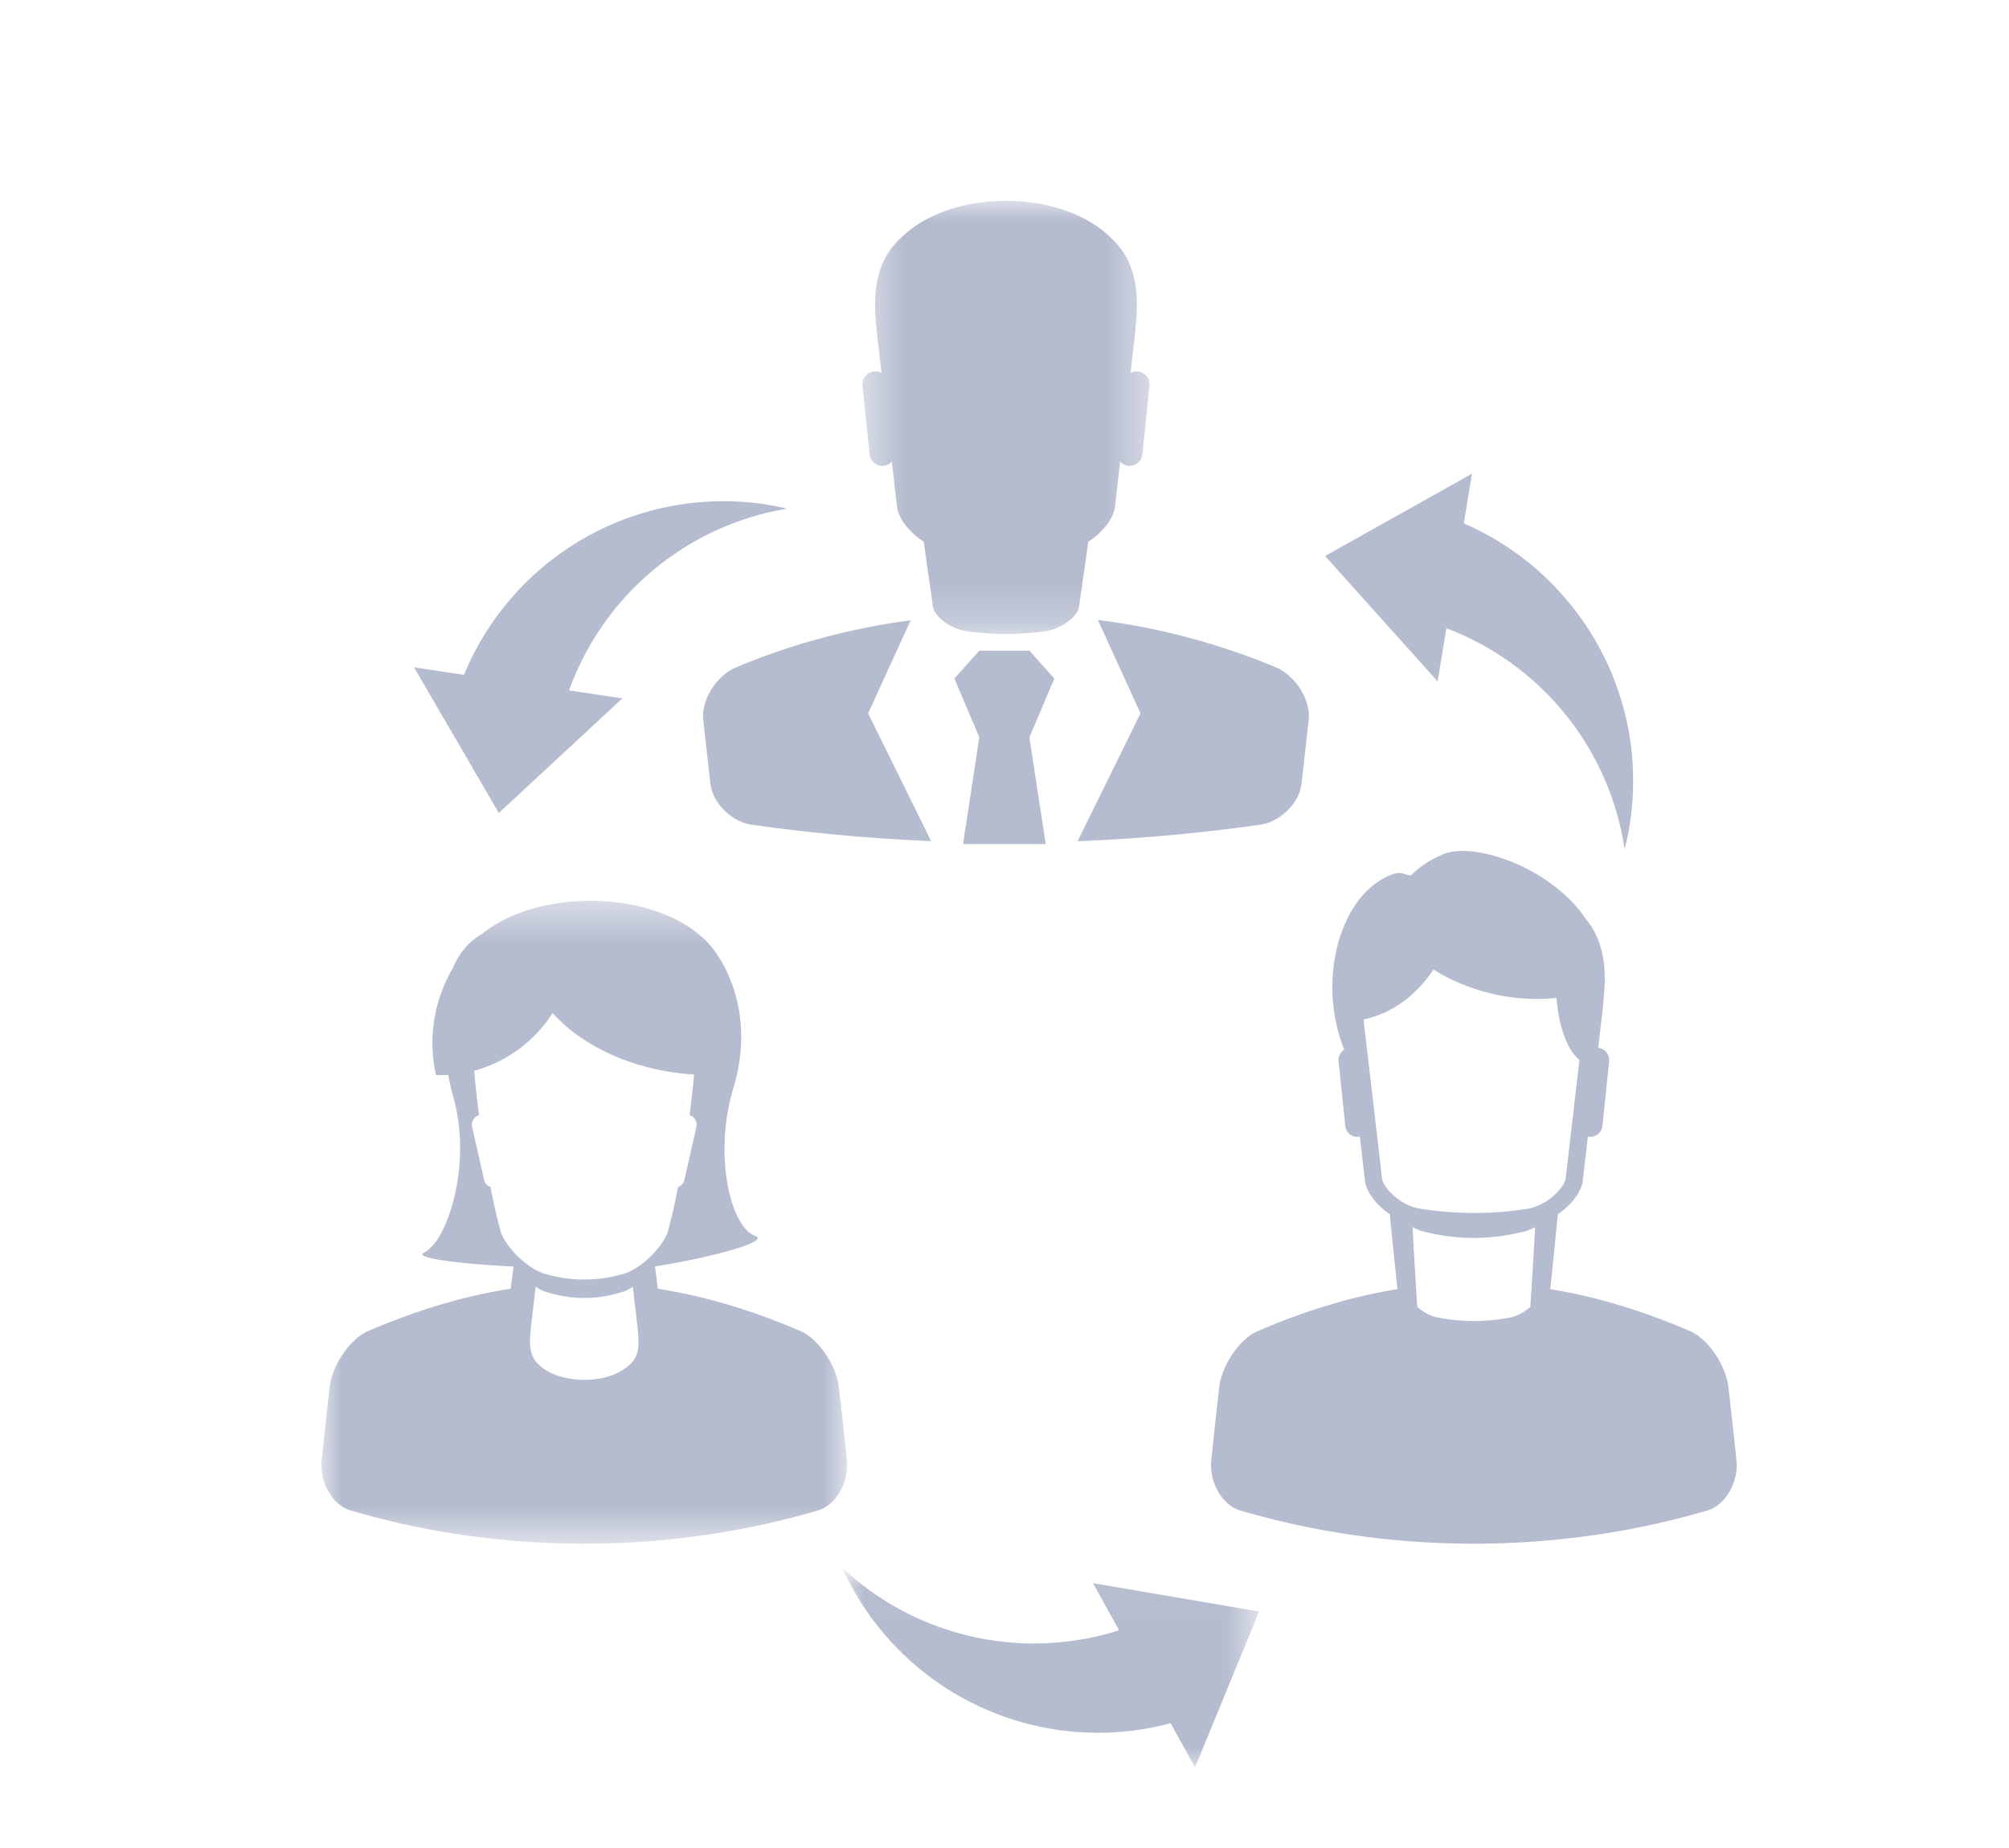 <svg xmlns="http://www.w3.org/2000/svg" xmlns:xlink="http://www.w3.org/1999/xlink" width="50" height="46" viewBox="0 0 50 46">
    <defs>
        <path id="a" d="M.462.008H7.61v10.78H.462z"/>
        <path id="c" d="M0 .432h13.083v16.001H0z"/>
        <path id="e" d="M.962.033h10.375V5H.962z"/>
    </defs>
    <g fill="none" fill-rule="evenodd">
        <path fill="#B5BCCF" d="M31.78 16.622a17.007 17.007 0 0 0-4.457-1.191l1.062 2.325-1.566 3.183a44.689 44.689 0 0 0 4.574-.415c.496-.087.944-.545.998-1.01.063-.532.12-1.065.18-1.598.053-.464-.295-1.064-.791-1.294M22.665 15.441a16.985 16.985 0 0 0-4.371 1.181c-.496.231-.844.83-.791 1.294.058.533.117 1.066.18 1.598.054.465.502.923.998 1.01 1.49.213 2.99.35 4.492.412l-1.567-3.18 1.059-2.315zM25.62 16.196h-1.246l-.621.694.62 1.463-.405 2.658h2.058l-.406-2.658.62-1.463z"/>
        <g transform="translate(21 4.992)">
            <mask id="b" fill="#fff">
                <use xlink:href="#a"/>
            </mask>
            <path fill="#B5BCCF" d="M6.085 8.492c.37-.24.639-.591.666-.884L6.878 6.5a.321.321 0 0 0 .555-.186l.175-1.707a.32.32 0 0 0-.472-.315l.113-.974c.029-.445.248-1.632-.607-2.397C5.4-.297 2.672-.297 1.432.92.576 1.686.797 2.873.826 3.318c.039.324.076.649.114.974a.322.322 0 0 0-.475.315l.178 1.707a.32.32 0 0 0 .554.186c.04.369.084.738.127 1.108.028.293.295.644.666.884.076.535.153 1.07.227 1.607.027.239.404.547.84.623a7.25 7.25 0 0 0 1.963 0c.435-.076.812-.384.837-.623l.229-1.607" mask="url(#b)"/>
        </g>
        <path fill="#B5BCCF" d="M38.088 32.529a1.09 1.09 0 0 1-.458.256c-.625.13-1.273.13-1.897 0a1.099 1.099 0 0 1-.46-.256c-.042-.663-.082-1.325-.118-1.987.065.037.13.07.2.092.869.24 1.784.24 2.653 0 .068-.023.135-.055.199-.091-.036.662-.076 1.323-.12 1.986m-3.691-3.196l-.46-3.957c.699-.143 1.312-.598 1.738-1.242a4.92 4.92 0 0 0 3.065.707c.055.72.266 1.293.57 1.543l-.341 2.938c-.02.21-.406.652-.913.76a8.47 8.47 0 0 1-2.765-.005c-.49-.104-.877-.546-.894-.744m8.82 7.013c-.063-.607-.13-1.213-.2-1.82-.061-.529-.481-1.165-.923-1.379-1.204-.52-2.365-.872-3.511-1.058.068-.622.129-1.243.19-1.864.349-.238.597-.572.623-.854.04-.36.083-.72.125-1.082l.028.007a.305.305 0 0 0 .334-.27l.166-1.61a.302.302 0 0 0-.27-.332h-.002l.117-1.003c.027-.408.212-1.44-.42-2.2-.88-1.304-2.78-1.924-3.53-1.626a2.5 2.5 0 0 0-.834.54 1.344 1.344 0 0 0-.126-.028.396.396 0 0 0-.321-.005c-1.272.447-1.92 2.576-1.207 4.367a.302.302 0 0 0-.14.287l.167 1.61a.302.302 0 0 0 .332.27l.029-.007c.043.361.083.721.125 1.082.025.282.273.616.622.854.06.621.123 1.242.19 1.863-1.145.187-2.307.538-3.511 1.06-.442.213-.862.85-.924 1.378-.07.606-.136 1.212-.198 1.82-.057.53.252 1.097.694 1.244 3.75 1.114 7.93 1.113 11.68 0 .442-.148.75-.715.696-1.245"/>
        <g transform="translate(8 21.992)">
            <mask id="d" fill="#fff">
                <use xlink:href="#c"/>
            </mask>
            <path fill="#B5BCCF" d="M7.684 11.965c-.255.25-.678.39-1.143.39-.465 0-.887-.14-1.129-.377-.245-.217-.235-.529-.207-.83l.007-.086.12-1.022c.07.044.141.083.21.11.68.222 1.317.223 1.998 0 .071-.027.14-.066.21-.11l.12 1.022.006.085c.03.302.04.614-.192.818m-3.478-4.41a.25.25 0 0 1-.158-.18L3.751 6.06a.251.251 0 0 1 .17-.295 37.525 37.525 0 0 1-.1-.879c-.005-.06-.013-.139-.019-.225a3.367 3.367 0 0 0 1.951-1.435c.773.85 2.048 1.436 3.52 1.53l-.01.13c-.03.293-.064.586-.1.88a.25.25 0 0 1 .168.294l-.296 1.315a.252.252 0 0 1-.159.18c-.07.358-.149.712-.24 1.058-.044.183-.197.415-.397.623-.032.032-.064.064-.098.095l-.058.053c-.03.026-.062.05-.093.075-.024.018-.046.037-.07.054a1.684 1.684 0 0 1-.12.075c-.01.006-.02.015-.03.02a1.287 1.287 0 0 1-.198.092 3.45 3.45 0 0 1-2.06 0 1.394 1.394 0 0 1-.292-.15 1.515 1.515 0 0 1-.144-.105 2.419 2.419 0 0 1-.239-.214s0-.002-.002-.003c-.196-.204-.345-.433-.388-.615-.092-.346-.17-.7-.24-1.058m8.87 6.798c-.063-.607-.128-1.213-.199-1.819-.064-.529-.484-1.165-.923-1.38-1.23-.53-2.415-.885-3.583-1.068l-.069-.554c1.364-.217 2.882-.618 2.49-.76-.612-.223-1.046-2.012-.538-3.69.584-1.943-.306-3.349-.774-3.739C8.181.155 5.37.13 3.994 1.258c-.018.011-.038.017-.055.028-.304.191-.522.475-.672.824a3.683 3.683 0 0 0-.418 2.656c.035.001.07.005.107.005.067 0 .131-.002.198-.006.038.192.083.386.136.58.461 1.671-.158 3.561-.733 3.84-.29.14.884.281 2.223.35-.025.183-.047.367-.07.551-1.169.183-2.35.537-3.58 1.068-.442.215-.862.851-.925 1.38-.07.605-.136 1.212-.199 1.82-.055.528.253 1.096.695 1.244 3.751 1.114 7.93 1.113 11.681 0 .442-.148.75-.716.694-1.245" mask="url(#d)"/>
        </g>
        <path fill="#B5BCCF" d="M12.414 20.236l-2.11-3.625 1.244.186a6.985 6.985 0 0 1 7.483-4.245c.189.029.374.066.557.11a6.984 6.984 0 0 0-5.425 4.524l1.326.198-3.075 2.853z"/>
        <g transform="translate(20 38.992)">
            <mask id="f" fill="#fff">
                <use xlink:href="#e"/>
            </mask>
            <path fill="#B5BCCF" d="M11.337 1.122L9.742 5l-.608-1.098A6.987 6.987 0 0 1 .962.033a6.984 6.984 0 0 0 6.89 1.555L7.203.415l4.135.707z" mask="url(#f)"/>
        </g>
        <path fill="#B5BCCF" d="M32.978 13.84l3.657-2.049-.204 1.238c2.877 1.243 4.656 4.321 4.12 7.553a5.55 5.55 0 0 1-.118.554 6.985 6.985 0 0 0-4.435-5.498l-.219 1.323-2.8-3.121z"/>
    </g>
</svg>
